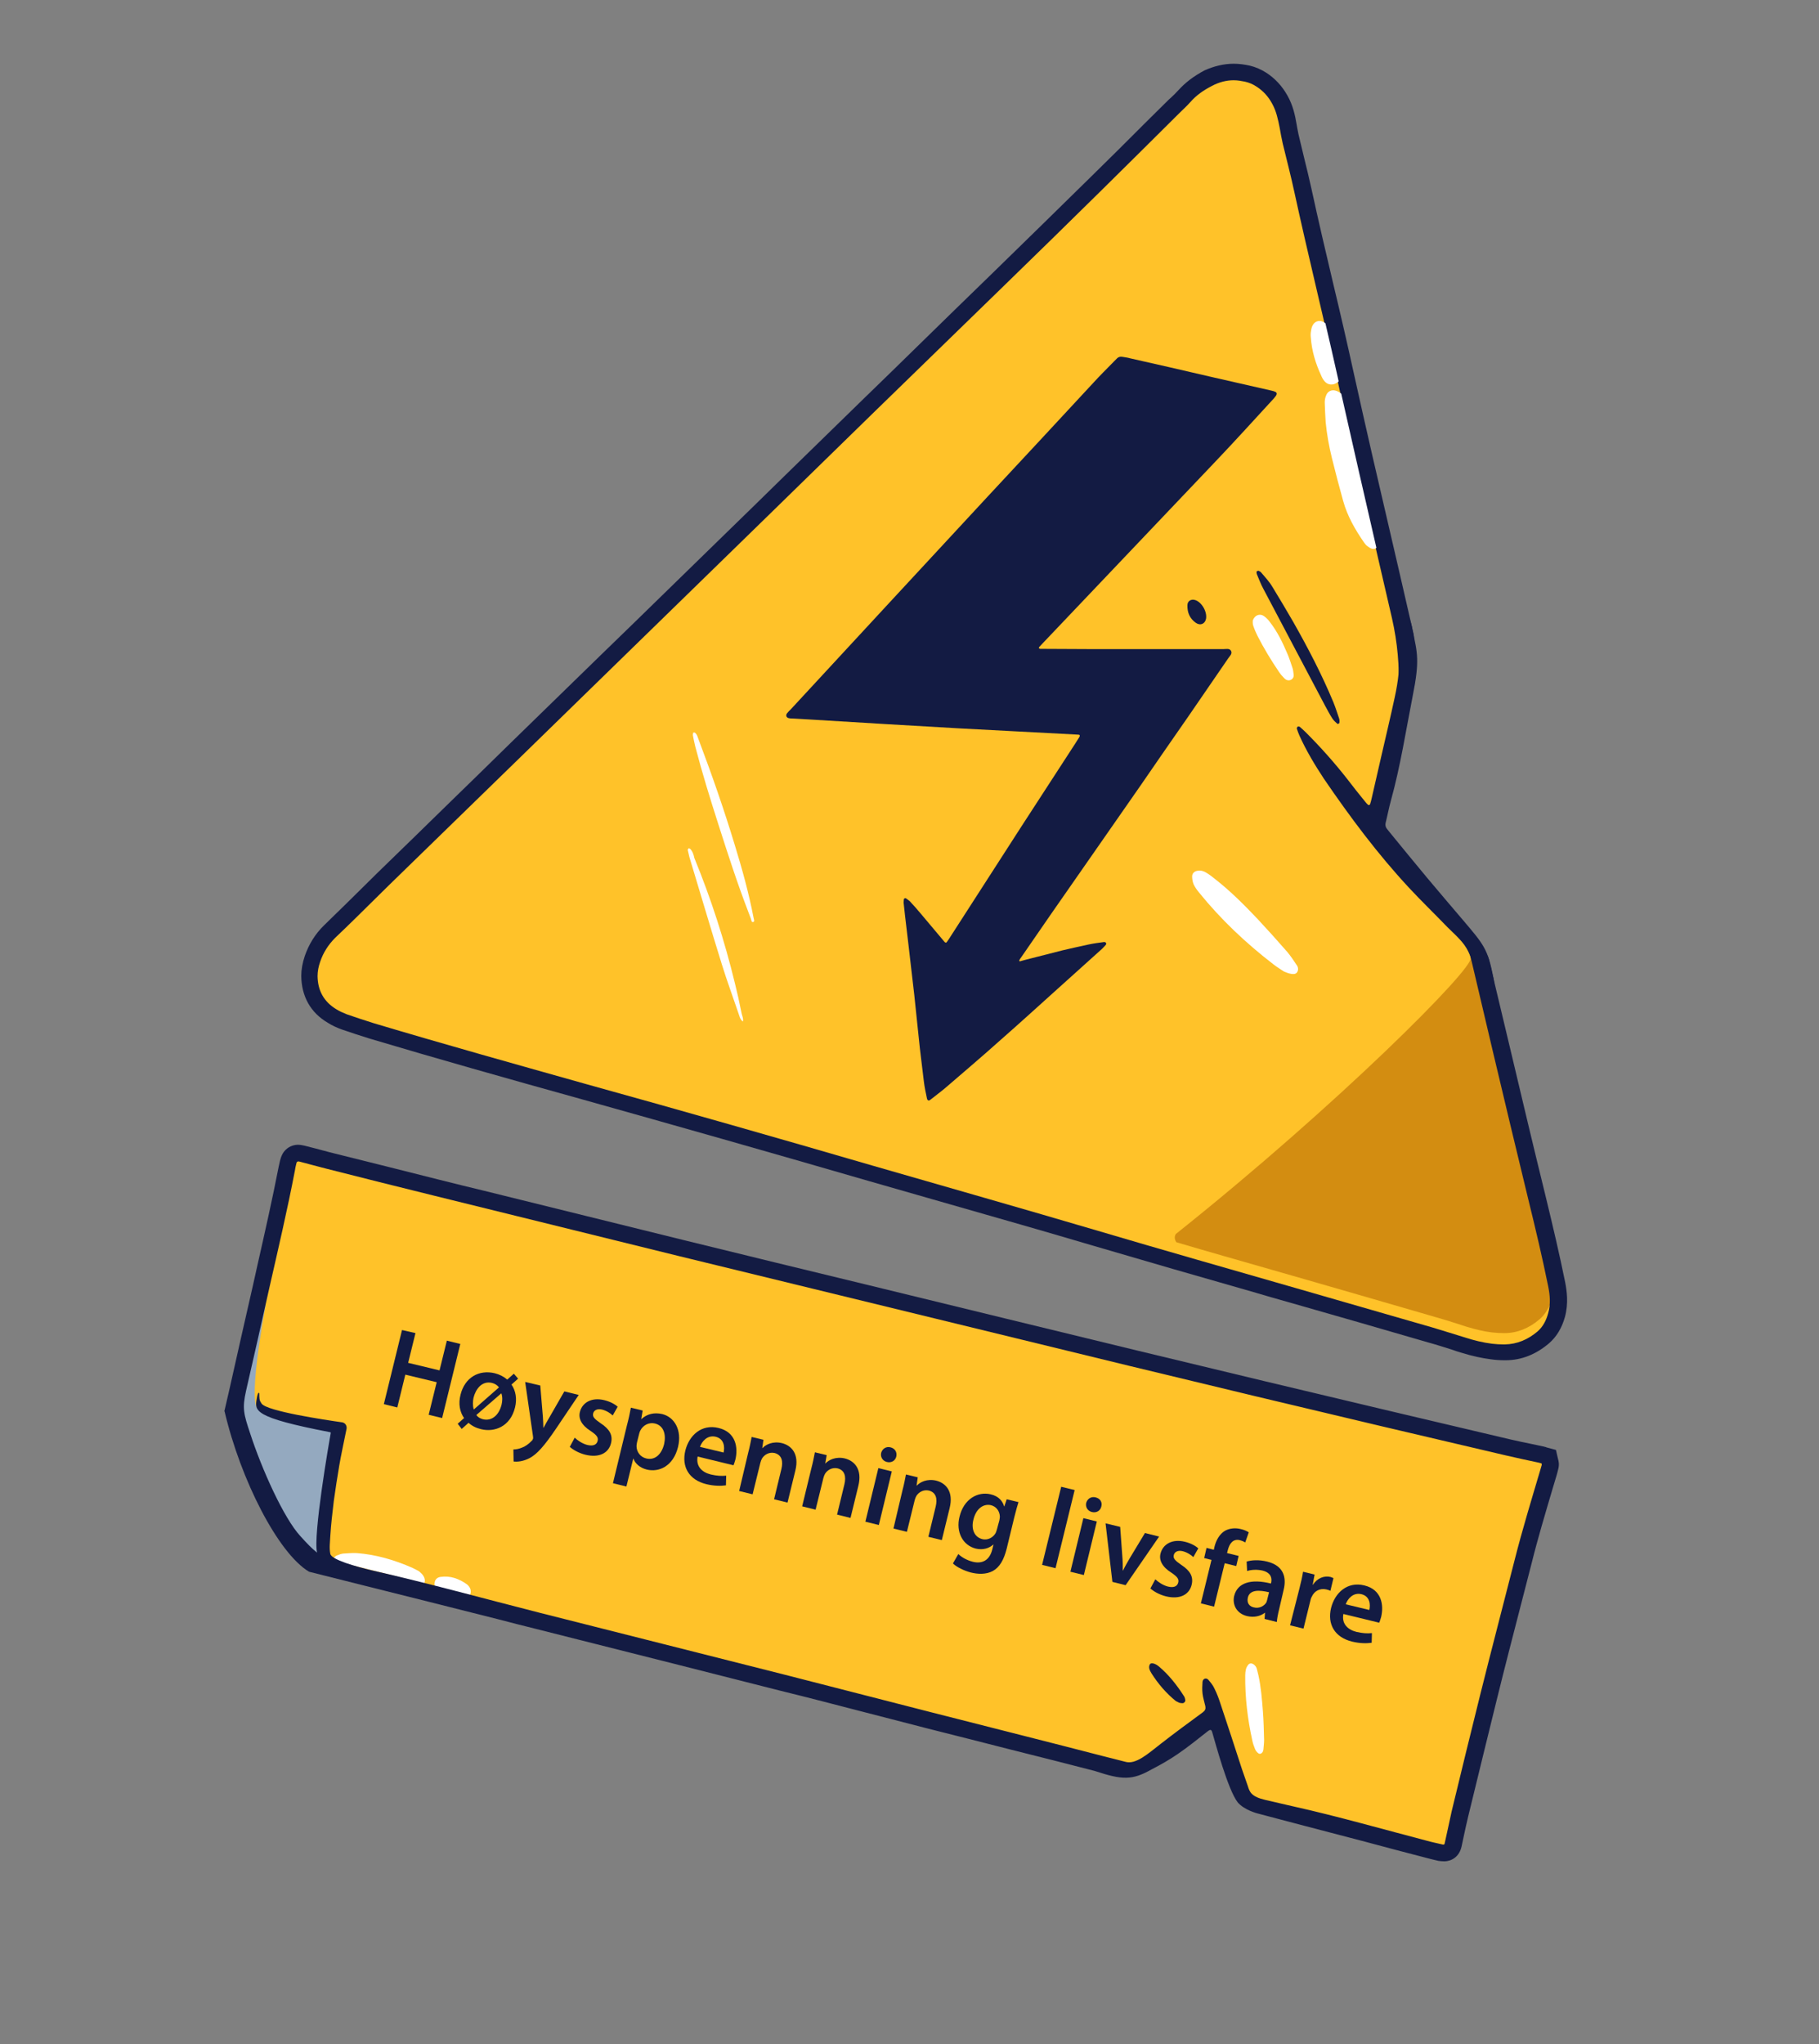 <?xml version="1.0" encoding="UTF-8"?>
<!-- Generator: Adobe Illustrator 25.2.1, SVG Export Plug-In . SVG Version: 6.00 Build 0)  -->
<svg xmlns="http://www.w3.org/2000/svg" xmlns:xlink="http://www.w3.org/1999/xlink" version="1.1" id="Layer_1" x="0px" y="0px" viewBox="0 0 771 866" style="enable-background:new 0 0 771 866;" xml:space="preserve">
<rect x="0" y="0" width="771" height="866" fill="#808080" stroke="none"/>
<style type="text/css">
	.st0{fill:#FFC229;}
	.st1{fill:#D38D11;}
	.st2{fill:#131B43;}
	.st3{fill:#FFFFFF;}
	.st4{fill:#94A9BF;}
</style>
<path class="st0" d="M638,573c5.9-0.1,11.3-2.2,16.1-6.4c2.6-2.3,4.5-5.4,5.6-9.4c1.4-5.1,0.7-9.9,0.1-13.1  c-2.4-11.7-5.1-23.2-8.4-36.8c-5-20.6-10.1-41.8-15.1-62.9c-5.1-21.6-5.9-24.9-11.1-46.9c0,0-38.4-37.3-40.7-46.9  c-2-8.5,2.1-19.8,4.7-29.5c3.3-12.6,10-34.9,10-34.9c-1.9-8.2-3.8-16.7-5.7-25c-2.6-11.2-5.2-22.7-7.8-33.8  c-5.1-22.2-10.5-45.2-15.5-67.9c-2.8-12.8-5.8-25.8-8.8-38.3c-3.1-13.2-6.3-26.8-9.2-40.2c-1-4.4-2-8.8-3.1-13  c-0.6-2.6-1.3-5.3-1.9-7.9c-0.4-1.6-0.7-3.1-1-4.8c-0.1-0.6-0.2-1.2-0.3-1.7c-0.7-3.9-1.6-7.6-3.6-11.2c-2-3.6-4.6-6.4-7.8-8.5  c-1.9-1.2-3.8-2-6-2.6c-2-0.5-4-0.7-5.9-0.7c-3.7,0-7.4,0.9-10.8,2.8c-4.3,2.3-7.6,4.7-10.2,7.6c-1.1,1.2-2.2,2.3-3.4,3.5  c-0.4,0.4-0.8,0.8-1.2,1.2c-3.1,3.1-6.2,6.2-9.4,9.3c-7.7,7.6-15.7,15.6-23.6,23.3c-14,13.7-28.3,27.7-41.6,40.7  c-10.3,10.1-20.7,20.1-31,30.2c-7.8,7.5-15.5,15.1-23.3,22.6c-10.8,10.5-21.5,21-32.3,31.5l-14,13.7l-64.4,62.8  c-12.9,12.6-25.9,25.2-38.8,37.8c-8.5,8.3-17.1,16.6-25.6,25c-10.3,10-20.6,20-30.9,30c-2.7,2.6-5.5,5.4-8.1,8c-2,2-4.1,4.1-6.2,6.1  c-1.3,1.3-2.7,2.6-4,3.9c-1.5,1.4-3,2.9-4.5,4.4c-3.3,3.2-5.7,7.1-7.3,11.5c-0.9,2.6-1.3,5-1.3,7.3c0.1,7.3,3.4,13.1,9.5,16.8  c1.8,1.1,3.5,1.9,5.2,2.5c4.3,1.5,8.1,2.8,11.7,3.8c28.4,8.5,56.7,16.5,90.5,25.9c39,10.9,78.5,22.1,120.9,34.4  c11.6,3.4,23.5,6.8,34.9,10c20,5.7,40.6,11.7,60.9,17.6c22.1,6.5,44.6,13,66.4,19.2c5.6,1.6,11.3,3.2,16.9,4.9  c18.7,5.4,38.3,11,58.3,16.8c3.3,1,6.7,2,10,3.1c1.3,0.4,2.7,0.8,4,1.3c4.7,1.4,8.4,2.3,11.9,2.7c2,0.2,3.7,0.4,5.4,0.4  C637.7,573,637.8,573,638,573z"></path>
<path class="st1" d="M623.3,406c-0.3-0.9,0.8-2.2,2.5-3.6c0.1,0.1,0.1,0.1,0.1,0.1c4.8,20.3,5.5,23.4,10.3,43.4  c4.6,19.5,9.3,39.1,13.9,58.2c3.1,12.6,5.5,23.2,7.8,34c0.6,3,1.2,7.4-0.1,12.1c-1,3.7-2.8,6.6-5.2,8.7c-4.4,3.8-9.5,5.9-14.9,5.9  c-0.1,0-0.2,0-0.4,0c-1.5,0-3.1-0.1-5-0.3c-3.3-0.4-6.7-1.2-11-2.5c-1.2-0.4-2.5-0.8-3.7-1.2c-3-1-6.1-1.9-9.2-2.8  c-18.5-5.4-36.6-10.6-53.9-15.6c-5.2-1.5-10.5-3-15.7-4.5c-13.2-3.8-26.7-7.6-40.2-11.6c-0.8-1.3-0.9-2.4-0.2-3.5  C567.3,467.9,624.6,410.3,623.3,406z"></path>
<path class="st2" d="M522.9,34c-3.1,0-6.2,0.8-9.2,2.4c-3.5,1.8-6.6,3.9-9.2,6.9c-1.5,1.7-3.2,3.2-4.8,4.8  c-11,10.9-21.9,21.8-32.9,32.6c-13.8,13.6-27.7,27.2-41.6,40.7c-18.1,17.6-36.2,35.2-54.3,52.8c-15.4,15.1-30.9,30.1-46.3,45.2  c-17.1,16.7-34.3,33.4-51.4,50.1c-17.3,16.8-34.5,33.7-51.8,50.5c-18.8,18.3-37.7,36.7-56.5,55c-4.8,4.7-9.5,9.4-14.3,14.1  c-2.8,2.8-5.7,5.5-8.5,8.2c-2.9,2.9-5.1,6.3-6.4,10.2c-0.7,2-1.1,4-1.1,6.1c0.1,6,2.6,10.7,7.8,13.9c1.4,0.9,3,1.6,4.5,2.2  c3.8,1.3,7.6,2.6,11.5,3.8c30.1,9,60.2,17.4,90.4,25.9c40.4,11.2,80.7,22.7,120.9,34.4c31.9,9.2,63.9,18.3,95.8,27.7  c27.7,8.2,55.5,16.1,83.3,24.1c19.4,5.6,38.9,11.2,58.3,16.8c4.7,1.4,9.4,2.9,14,4.3c3.7,1.2,7.4,2.1,11.3,2.6  c1.7,0.2,3.3,0.3,5,0.3c0.1,0,0.2,0,0.4,0c5.3-0.1,9.9-2.1,13.9-5.5c2.3-2,3.7-4.7,4.5-7.7c1.1-3.8,0.8-7.6,0-11.5  c-2.5-12.3-5.4-24.5-8.4-36.7c-5.1-21-10.1-41.9-15.1-63c-3.9-16.7-7.9-33.4-11.8-50.1c-1.2-5.3-9.1-5.4-10.4-10.6  c-6-8.9-26.2-24.4-28.5-33.9c-2-8.5,9-21,7-29.5c4.1-19.7,5.8-38.1,1-59.2c-7.8-33.9-15.8-67.7-23.3-101.7  c-5.8-26.2-12.3-52.3-18-78.5c-1.5-7-3.3-13.9-5-20.9c-0.5-2.2-0.9-4.4-1.3-6.7c-0.7-3.5-1.4-7-3.2-10.2c-1.6-3-3.8-5.4-6.6-7.2  c-1.5-1-3.1-1.7-4.9-2.1C526.2,34.3,524.6,34,522.9,34z M522.9,27c2.2,0,4.5,0.3,6.8,0.8c2.5,0.6,4.8,1.6,7,3c3.7,2.4,6.7,5.6,9,9.7  c2.3,4.1,3.2,8.1,3.9,12.3c0.1,0.6,0.2,1.2,0.3,1.7c0.3,1.6,0.6,3.1,1,4.6c0.6,2.6,1.3,5.3,1.9,7.9c1.1,4.3,2.1,8.7,3.1,13.1  c2.9,13.4,6.1,27,9.2,40.1c3,12.5,6,25.5,8.8,38.3c5,22.6,10.3,45.6,15.5,67.8c2.6,11.1,5.2,22.5,7.8,33.8c0.6,2.7,1.3,5.5,1.9,8.3  c1.3,5.6-3.1,15.3-1.9,20.8c2.8,12.5-14.8,18.2-6.8,31.2c1.9,8.2-10.1,21.2-8.1,30c2.1,9.2,46.4,45.9,48.8,56.1  c5.4,22.7,8.8,36.9,8.8,36.9c5,21.1,10,42.2,15.1,62.9c3.3,13.6,6,25.1,8.4,36.9c0.7,3.6,1.5,9-0.1,14.8c-1.3,4.7-3.6,8.4-6.7,11.1  c-5.5,4.7-11.7,7.2-18.4,7.2c-0.1,0-0.3,0-0.5,0c-1.8,0-3.7-0.1-5.8-0.4c-3.8-0.5-7.7-1.3-12.5-2.8c-1.3-0.4-2.7-0.8-4-1.3  c-3.2-1-6.6-2.1-9.9-3c-20-5.8-39.6-11.5-58.3-16.8c-5.7-1.6-11.3-3.2-17-4.9c-21.8-6.2-44.3-12.7-66.4-19.2  c-20.3-6-40.9-11.9-60.9-17.6c-11.5-3.3-23.3-6.7-34.9-10c-42.4-12.3-81.9-23.5-120.8-34.4c-33.8-9.4-62.1-17.4-90.6-25.9  c-3.6-1.1-7.5-2.4-11.9-3.9c-1.9-0.7-3.9-1.6-5.8-2.8c-7.3-4.3-11.1-11.2-11.2-19.8c0-2.7,0.5-5.5,1.5-8.5c1.7-4.9,4.4-9.3,8.1-12.9  c1.5-1.5,3.1-3,4.5-4.4c1.3-1.3,2.7-2.6,4-3.9c2-2,4.2-4.1,6.2-6.1c2.7-2.6,5.4-5.4,8.1-8c10.3-10,20.8-20.2,30.9-30.1  c8.5-8.3,17.1-16.6,25.5-24.9c12.8-12.5,25.9-25.2,38.5-37.5l13.4-13c13.3-12.9,26.5-25.9,39.8-38.8l11.6-11.3  c4.7-4.6,9.4-9.2,14.1-13.8c10.5-10.3,21.5-20.9,32.2-31.4c7.8-7.5,15.5-15.1,23.3-22.7c10.1-9.9,20.6-20.1,31-30.2  c13.3-13,27.6-26.9,41.6-40.7c7.9-7.7,15.8-15.6,23.5-23.3c3.1-3.1,6.3-6.2,9.4-9.3c0.4-0.4,0.8-0.8,1.3-1.2  c1.2-1.1,2.3-2.2,3.3-3.3c2.9-3.2,6.4-5.9,11.1-8.4C514.4,28.1,518.6,27,522.9,27z"></path>
<path class="st3" d="M293.8,310.4c0,0.5-0.2,0.8-0.1,1.2c0.3,1.6,0.6,3.1,1,4.7c2.9,11.1,6.3,22.1,9.8,33c4,12.5,8,24.9,12.7,37.1  c0.4,1,0.7,1.9,1.1,2.9c0.2,0.6,0.2,1.6,1,1.3c0.7-0.2,0.2-1.2,0.1-1.8c-2-10.4-4.8-20.5-7.9-30.6c-4.6-15.2-9.8-30.1-15.4-44.9  c-0.4-1-0.6-2.2-1.6-2.9C294.4,310.3,294.1,310.4,293.8,310.4z"></path>
<path class="st3" d="M292.5,359.6c-0.2-0.1-0.5-0.2-0.6-0.2c-0.2,0.2-0.4,0.5-0.4,0.7c0.2,1,0.5,2,0.7,3  c4.6,15.2,9.1,30.5,13.8,45.6c2.1,6.8,4.6,13.5,6.9,20.3c0.5,1.3,0.7,2.9,2,3.8c0.3-1.4-0.5-2.7-0.7-4.1c-0.8-4.1-1.7-8.1-2.7-12.1  c-4.4-18.1-10.1-35.8-17.2-53.1C294,362.1,293.6,360.7,292.5,359.6z"></path>
<path class="st3" d="M581,232.3c-0.8-0.4-1.5-1-1.9-1.3c-0.5-0.6-0.7-0.8-0.9-1.1c-3.8-5.5-7.1-11.2-8.9-17.7  c-1.7-6.1-3.3-12.2-4.8-18.3c-1.2-4.9-2.1-9.9-2.6-15c-0.2-2.8-0.3-5.6-0.4-8.4c0-1,0.2-2.1,0.6-3c0.6-1.7,2.3-2.5,4-2  c0.8,0.2,1.7,0.7,2.4,1.3c4.9,21.8,9.9,43.6,14.9,65.3C582.7,232.7,581.8,232.7,581,232.3z"></path>
<path class="st3" d="M555.6,143c-0.1-0.9-0.1-1.9,0.1-2.8c0.1-0.8,0.3-1.7,0.7-2.4c1-1.9,3.2-2.4,5-1.1c0.1,0.1,0.3,0.2,0.4,0.3  c1.8,7.8,3.6,15.5,5.3,23.2c0.1,0.5,0.2,0.9,0.3,1.4c-0.5,0.5-1.1,0.8-1.8,1.1c-1.6,0.5-3.1,0.1-4.2-1.2c-0.6-0.7-1.1-1.6-1.4-2.4  C557.6,154,556,148.6,555.6,143z"></path>
<path class="st2" d="M589.1,236.7c0,1.5-0.1,3.1,0.1,4.6c0.6,5.6,1.2,11.1,1.8,16.7c0.6,5.8,1.4,11.6,1.9,17.5  c0.6,6.7-0.3,13.3-1.7,19.8c-1.8,8.4-3.8,16.7-5.7,25c-1.4,6-2.7,11.9-4.1,17.9c-0.2,0.9-0.4,1.7-0.7,2.6c-0.1,0.2-0.7,0.4-0.8,0.2  c-0.5-0.4-0.9-0.9-1.3-1.4c-2.6-3.2-5.1-6.3-7.6-9.6c-5.4-6.9-11.3-13.5-17.5-19.7c-0.8-0.8-1.7-1.6-2.5-2.3c-0.2-0.2-0.7-0.3-1-0.1  c-0.2,0.1-0.4,0.6-0.3,0.9c0.3,1,0.7,1.9,1.1,2.9c2.9,6.4,6.5,12.4,10.4,18.3c11,16.1,22.7,31.8,36,46.1  c5.3,5.7,10.9,11.1,16.3,16.7c1.3,1.3,2.6,2.5,3.8,3.7c3.3,3.4,5.7,5.9,7.6,14.5c0.8,3.7,3.2,4.2,4.6,7.8c0.8,2,1.7,4,2.7,5.9  c0.2,0.4,0.6,0.8,1,1.1c0.2,0.1,0.7-0.1,0.9-0.4c0.2-0.3,0.1-0.7,0.1-1.1c-0.3-2.1-0.7-7.9-1.2-10c-2.4-12.4-4.1-14.1-13-24.6  c-5-5.9-10.1-11.8-15.1-17.8c-5.3-6.4-10.6-12.8-15.8-19.2c-0.4-0.5-0.8-1-1.2-1.5c-0.6-0.7-0.8-1.6-0.6-2.5  c0.8-3.2,1.4-6.5,2.3-9.7c4-14.5,6.3-29.4,9.2-44.2c3-14.9,2-18.2-0.1-27.9c-0.8-4.9-1.6-4.1-2.6-9c-1.1-5.5-2.3-11-3.5-16.5  c-0.4-1.7-1-3.4-1.7-5.1c-0.1-0.3-0.8-0.5-1.2-0.6C589.5,235.8,589.3,236.4,589.1,236.7z"></path>
<path class="st3" d="M546,412.3c2.1,0.6,3.2,0.5,3.8-0.4c0.7-1.1,0.4-2.3-0.3-3.2c-1.2-1.8-2.4-3.6-3.8-5.3  c-4.2-4.8-8.5-9.6-12.8-14.2c-5.6-5.9-11.4-11.7-17.8-16.7c-1.2-1-2.4-1.9-3.7-2.7c-1.1-0.7-2.3-1.1-3.6-0.9c-1.4,0.1-2.5,1-2.5,2.4  c0,1.1,0.2,2.3,0.6,3.3c0.6,1.3,1.4,2.4,2.3,3.5c9.3,11.5,19.9,21.5,31.6,30.5c1.4,1.1,2.9,2,4.4,3  C544.8,411.9,545.6,412.1,546,412.3z"></path>
<path class="st3" d="M531,262.9c0,0.4-0.1,1.4,0.2,2.2c0.5,1.5,1.1,2.9,1.8,4.3c2.7,5.3,5.8,10.4,9.2,15.4c0.6,0.9,1.4,1.8,2.2,2.6  c0.8,0.8,1.8,1.1,2.8,0.6c0.9-0.5,1.3-1.3,1.1-2.4c-0.1-0.9-0.2-1.9-0.5-2.7c-0.7-2-1.3-4.1-2.2-6.1c-2-4.7-4.2-9.2-7.3-13.2  c-0.7-1-1.6-1.9-2.6-2.6C534,259.8,531.8,260.6,531,262.9z"></path>
<path class="st2" d="M532.6,242.1c0,0.4,0,0.7,0.1,1.1c0.9,2.1,1.7,4.3,2.8,6.3c8.7,16.5,17.4,33,26.1,49.4c1,1.8,1.9,3.6,3,5.3  c0.6,1,1.4,1.7,2.3,2.5c0.1,0.1,0.8-0.2,0.8-0.4c0.1-0.6,0.1-1.3-0.1-1.9c-0.8-2.3-1.5-4.6-2.4-6.8c-4.9-11.8-10.8-23.1-17.1-34.2  c-2.9-5-5.8-9.9-8.8-14.8c-1.3-2.2-3.1-4.1-4.7-6c-0.3-0.4-0.8-0.6-1.2-0.8C533.2,241.8,532.9,242,532.6,242.1z"></path>
<path class="st2" d="M506.5,254.2c-1.7-0.5-3.2,0.5-3.2,2.2c-0.1,3.1,1,5.7,3.6,7.5c1.9,1.3,3.9,0.4,4.3-1.8  C511.7,259.1,509.3,255,506.5,254.2z"></path>
<path class="st0" d="M612,785c1,0,3.2-0.5,3.9-3.6c0.3-1.4,0.6-2.8,0.9-4.2c0.6-3,1.3-6,2-9l1.1-4.5c3.6-14.7,7.3-30,11-44.9  c3.3-13,6.7-26.2,9.9-39c1.6-6.2,3.2-12.3,4.7-18.5c2.7-10.5,5.8-21.1,8.9-31.4c0.6-2,1.2-4,1.8-6c0.2-0.8,0.5-1.7,0.7-2.6  c0.3-1.1,0-1.9-0.1-2.3l-0.5-2l-2-0.6c-0.1,0-0.2,0-0.3-0.1c-0.3-0.1-0.6-0.2-1-0.2c-1.5-0.4-3.1-0.7-4.7-1c-3.1-0.7-6.2-1.3-9.3-2  c-67.8-15.8-137.5-32.5-213.2-51c-19.7-4.8-39.7-9.7-59-14.4c-25.7-6.3-52.4-12.7-78.5-19.1c-28.1-6.9-56.6-14-84.3-20.8l-19.1-4.7  c-15.1-3.7-29.9-7.4-46.3-11.6c-2-0.5-4.1-1.1-6-1.6c-1.5-0.4-3.1-0.8-4.6-1.2c-0.6-0.1-1.2-0.3-1.9-0.2c-2.1,0.1-3.5,1.4-4.1,4  c-0.2,0.8-0.4,1.7-0.6,2.6c-2.7,14-5.9,28.1-9,41.8c-0.6,2.7-1.2,5.4-1.8,8.1c-3.6,16.1-6.8,30.2-9.8,43.3c-2.3,10,0.2,0.4-2.4,10.6  c-1.2,4.8,8.7,17.9,7.4,22.7c-0.9,3.5,6.2,7.8,5.3,11.2c-0.2,1.1,1.2,3.6,1,4.7c-0.1,0.6-0.7,0.5,0.2,2c0.9,1.5,0.9,1.9,1.4,2.1  c6.6,1.6-0.1,7.4,6.5,9c2.4,0.6,6.2,10.7,8.6,11.3c12.1,3,12.4,3,24.6,6.1c19.4,4.8,39,9.8,58.1,14.6c5.4,1.4,10.8,2.7,16.2,4.1  l18.2,4.6c28.1,7.1,57.2,14.5,85.9,21.7c11.5,2.9,23.2,6,34.5,8.9c9.1,2.4,18.6,4.8,27.9,7.2c11.5,2.9,23.1,5.9,34.3,8.7  c16.5,4.2,30.5,7.7,47.2,12.1c8.2,2.1,34.9-20.9,37.8-19.6c3.1,1.4,10.2,32.1,20.2,34.7c6.6,1.7,13.1,3.5,19.7,5.2  c8.6,2.3,17.2,4.5,25.9,6.8c8.2,2.2,16.5,4.3,24.7,6.5c2.1,0.6,4.3,1.1,6.3,1.5h0.1C610.9,784.9,611.4,785,612,785z"></path>
<path class="st3" d="M184.3,672c-0.1-0.4-0.1-0.7-0.1-1.2c0.1-1.6,1.1-2.5,2.5-2.7c4.1-0.6,7.8,0.7,11.3,3.2c1.1,1,1.7,2.1,1.5,3.5  c-0.1,0.4-0.1,0.6-0.3,0.9C194.2,674.5,189.2,673.3,184.3,672z"></path>
<path class="st3" d="M145.5,658.2c1.9-0.1,3.8-0.3,5.7-0.2c8.1,0.6,16,2.9,23.7,6.3c1.1,0.5,2.1,1.1,2.7,1.4c0.6,0.5,0.8,0.7,1,0.9  c1.4,1.4,1.8,3,1.2,4.2c-8.4-2.1-16.8-4.2-25.2-6.3c-4.5-1.1-8.9-2.2-13.4-3.3c0.1-1.1,0.7-1.9,1.9-2.3  C143.8,658.6,144.6,658.3,145.5,658.2z"></path>
<path class="st4" d="M140.2,663.9l-3.8-5.8c0,0,6.8-52.4,6.1-52.4c-0.7,0-15-3.7-15-3.7l-17.3-5.3c0,0-6.4,5.6,2.4-44  c-4.5,3-14.1,46.3-14.1,46.3s17,41.6,17.1,42.2C115.8,641.7,121.4,661.4,140.2,663.9z"></path>
<path class="st2" d="M499.8,721.4c0.4,0.1,0.8,0.2,1.3,0.2c0.7,0.1,1.4-0.7,1.3-1.3c-0.1-0.7-0.3-1.4-0.7-1.9  c-2.9-4.5-6.2-8.7-10.3-12.2c-1.7-1.5-3.5-1.9-4-1.1c-0.8,1.4,0,2.7,0.7,3.9c2.8,4.4,6.2,8.4,10.3,11.7  C498.9,720.9,499.3,721.2,499.8,721.4z"></path>
<path class="st2" d="M95.1,597.9c0.8-3.5,1.6-6.9,2.4-10.4c2.9-13,6.1-27.1,9.8-43.3c0.6-2.7,1.2-5.4,1.8-8.1  c3.1-13.7,6.3-27.8,9-41.7c0.2-1,0.4-1.9,0.6-2.7c0.2-0.8,0.5-1.8,1.1-2.9c1.3-2.3,3.7-3.7,6.3-3.8c1.2,0,2.1,0.2,3,0.4  c1.5,0.4,3.1,0.8,4.7,1.2c2,0.5,4,1.1,6,1.6c16.5,4.1,31.3,7.8,46.3,11.6c6.4,1.6,12.8,3.2,19.1,4.7c27.6,6.8,56.2,13.9,84.2,20.8  c26.1,6.4,52.7,12.9,78.4,19.1c19.4,4.7,39.4,9.6,59.1,14.4c75.7,18.5,145.4,35.1,213.1,51c3.1,0.7,6.2,1.4,9.3,2  c1.6,0.3,3.1,0.7,4.7,1c0.5,0.1,0.9,0.2,1.2,0.3c0.1,0,0.1,0,0.2,0.1l4.1,1.1l0.9,3.9c0.2,0.7,0.6,2.2,0.1,4.1  c-0.2,1-0.5,1.9-0.7,2.7c-0.6,2-1.2,4-1.8,6c-3,10.2-6.2,20.8-8.8,31.3c-1.6,6.2-3.2,12.4-4.8,18.6c-3.3,12.8-6.7,25.9-9.9,38.9  c-3.7,14.9-7.4,30.2-11,44.9l-1.1,4.5c-0.7,2.9-1.4,6-2,8.9c-0.3,1.4-0.6,2.8-0.9,4.2c-1,4.5-4.3,6.2-7.2,6.3c-1,0-1.9-0.1-2.5-0.2  l-0.1,0c-2.1-0.5-4.3-1-6.4-1.6c-8.2-2.1-16.4-4.3-24.6-6.5c-8.7-2.3-17.3-4.5-26-6.8c-6.6-1.7-13.2-3.5-19.7-5.2  c0,0-5.6-1.4-8.4-4.7c-4.2-5.5-9.4-25-10.7-29.4c-0.4-1.5-0.8-1.6-2-0.7c-4.2,3.3-8.4,6.7-12.8,9.7c-3.5,2.4-7.2,4.5-10.9,6.4  c-8.3,4.7-12.4,4.6-24.2,0.7c-13.9-3.6-21.1-5.4-36.2-9.2c-11.2-2.9-22.9-5.8-34.3-8.7c-9.3-2.4-18.7-4.8-27.9-7.2  c-11.3-2.9-23-6-34.5-8.8c-28.6-7.3-57.7-14.6-85.8-21.7l-18.2-4.6c-5.4-1.3-10.7-2.7-16.1-4.1c-19.1-4.8-38.8-9.8-58.1-14.6  c-5.3-1.3-16.6-4.2-21.9-5.5c-13.1-7.8-29-38.9-35.8-67.9C95.1,598,95.1,598,95.1,597.9z M106,607.2c5,15.4,14.3,36,21.3,43.6  c2.9,3.2,5,5.4,7.1,7c-1.8-7.1,5.1-47,5.8-50.7c0-0.1-0.1-0.3-0.2-0.3c-32.8-6.3-32-9.1-31.2-14.1c0.1-0.8,0.3-1.7,0.6-2.4  c0-0.1,0.2-0.2,0.3-0.2c0.1,0,0.2,0.1,0.2,0.3c0,0.8,0,1.6,0.1,2.3c0.1,0.8,0.5,1.4,0.9,2c2.4,3.2,26.4,6.8,34.1,7.9  c1.3,0.2,2.1,1.4,1.9,2.7c-0.8,4-2.5,11.9-3.1,15.6c-0.4,2.5-0.8,5-1.2,7.4c-0.4,2.5-0.7,5-1.1,7.5c-0.6,5-1.2,10-1.5,15  c-0.1,2.5-0.5,5,0,7.5c0.4,2.5,10.8,5.4,18,7.1c23.7,5.4,47.2,11.9,70.8,17.9c34.7,8.8,69.4,17.5,104.1,26.3  c20.8,5.3,41.6,10.7,62.4,16c24.7,6.3,49.4,12.5,74.1,18.9c0,0,3.7,0.9,7.5,1.9c4.5,1.4,9.8-3.5,15.1-7.6c5.9-4.6,11.9-9,17.9-13.4  c0.9-0.7,1.2-1.4,1-2.5c-0.4-1.8-1-3.6-1.2-5.4c-0.2-1.7-0.1-3.3,0-5c0.2-1.4,1.6-1.8,2.5-0.8c1,1.2,2,2.4,2.6,3.8  c1,2,1.8,4.1,2.5,6.3c3.1,9.2,6.1,18.5,9.1,27.7c0.8,2.4,1.7,4.8,2.5,7.2c0.8,2.6,1.5,4.5,7.5,5.9l11.7,2.7  c18.5,4.1,39.9,10.2,56.8,14.6c2.1,0.6,4.2,1,6.3,1.5c0.2,0.1,0.5,0.1,0.6,0.1c0.4,0,0.5-0.2,0.6-0.8c1-4.4,1.9-8.8,2.9-13.3  c4-16.5,8-33,12.1-49.4c4.8-19.2,9.8-38.3,14.7-57.5c3.2-12.6,7-25,10.7-37.5c0.2-0.8,0.5-1.6,0.7-2.4c0-0.1-0.1-0.4-0.1-0.6  c-0.4-0.1-0.7-0.2-1.1-0.3c-4.7-1-9.4-2-14.1-3.1c-71.2-16.6-142.2-33.6-213.2-51c-45.8-11.2-91.7-22.3-137.5-33.5  c-34.5-8.5-68.9-17-103.4-25.5c-15.5-3.8-30.9-7.7-46.3-11.6c-3.6-0.9-7.1-1.9-10.6-2.8c-0.4-0.1-0.7-0.2-0.9-0.1  c-0.5,0-0.6,0.4-0.8,1.3c-0.2,0.8-0.4,1.7-0.5,2.5c-3.2,16.7-7.1,33.3-10.9,50c-3.2,14.4-6.5,28.9-9.8,43.3  C102.6,596.7,103.3,599.1,106,607.2z"></path>
<path class="st3" d="M532.3,741.7c0.8,1.1,1.4,1.5,2,1.3c0.8-0.3,1.1-1,1.2-1.7c0.1-1.4,0.3-2.7,0.3-4.1c-0.1-4-0.2-8.1-0.5-12.1  c-0.4-5.1-0.8-10.3-1.9-15.3c-0.2-1-0.5-1.9-0.7-2.8c-0.2-0.8-0.7-1.4-1.4-1.9c-0.8-0.5-1.6-0.5-2.2,0.2c-0.5,0.6-0.8,1.2-1,1.9  c-0.2,0.8-0.3,1.8-0.3,2.6c-0.1,9.3,1,18.5,3,27.6c0.2,1.1,0.6,2.2,1,3.2C531.9,741,532.2,741.4,532.3,741.7z"></path>
<path class="st2" d="M450.5,402.6c3.1-0.7,6.9-1.6,10.7-2.4c2.3-0.5,4.6-0.8,6.9-1.1c0.2,0,0.6,0.2,0.7,0.4c0.1,0.2,0.1,0.6-0.1,0.8  c-0.5,0.6-1,1.1-1.6,1.7c-6.3,5.7-12.7,11.4-19,17.1c-8,7.2-15.9,14.4-24,21.5c-7.7,6.9-15.6,13.6-23.5,20.4c-2,1.7-4.1,3.2-6.2,4.9  c-0.7,0.6-1.3,0.4-1.5-0.5c-0.5-2.4-1-4.7-1.3-7.1c-0.6-4.7-1.1-9.4-1.7-14.1c-0.6-5.4-1.1-10.8-1.7-16.2c-0.4-4.2-0.9-8.5-1.4-12.7  c-0.6-4.9-1.1-9.8-1.7-14.7c-0.5-4.2-1-8.4-1.5-12.7c-0.2-1.8-0.4-3.7-0.6-5.5c0-0.5,0.1-1,0.1-1.4c0.1-0.4,0.6-0.6,0.9-0.4  c0.6,0.4,1.1,0.8,1.6,1.2c1.6,1.7,3.1,3.4,4.6,5.2c3.4,4,6.7,8,10.1,12c0.4,0.5,0.8,0.5,1.1,0c0.6-0.8,1.1-1.6,1.6-2.4  c10-15.5,19.9-30.9,29.9-46.4c7.6-11.7,15.2-23.4,22.8-35.1c0.5-0.7,0.9-1.5,1.4-2.2c1.2-1.8,0.4-1.6-1-1.7  c-16.4-0.9-32.8-1.7-49.3-2.6c-21.4-1.2-42.7-2.5-64-3.8c-2.3-0.1-4.6-0.3-6.9-0.4c-0.5,0-1,0-1.4-0.1c-1.2-0.2-1.6-1.2-0.9-2.1  c0.5-0.6,1-1.2,1.6-1.7c27.8-30.1,55.6-60.1,83.5-90.2c14.9-16,29.8-32,44.7-48.1c2.8-3.1,5.8-6,8.7-9c0.4-0.4,0.8-0.8,1.2-1.2  c0.7-0.8,1.6-1,2.6-0.8c1.1,0.2,2.1,0.3,3.1,0.6c11.5,2.6,23,5.2,34.5,7.9c8.2,1.9,16.4,3.7,24.6,5.6c0.8,0.2,1.5,0.3,2.2,0.6  c0.9,0.3,1.1,0.9,0.5,1.8c-0.5,0.7-1.1,1.4-1.7,2c-7.9,8.6-15.7,17.2-23.7,25.6c-24.5,25.8-49,51.5-73.5,77.3  c-0.5,0.5-0.9,1-1.4,1.5c-0.1,0.1-0.2,0.5-0.2,0.5c0.2,0.1,0.4,0.3,0.6,0.3c6.9,0,13.7,0.1,20.6,0.1c19,0,38.1,0,57.2,0  c1.1,0,2.5-0.4,3.1,0.8c0.6,1.2-0.6,2.2-1.2,3.1c-5.7,8.3-11.4,16.6-17.1,24.9c-6.7,9.6-13.4,19.3-20,28.9  c-12.6,18.1-25.2,36.2-37.9,54.4c-4.2,6.1-8.5,12.3-12.7,18.4c-0.3,0.4-0.6,0.8-0.8,1.2c-0.1,0.1-0.1,0.4,0,0.5  c0.1,0.1,0.4,0.1,0.5,0c0.8-0.2,1.5-0.4,2.2-0.6C440.3,405.2,445.1,404,450.5,402.6z"></path>
<path class="st2" d="M170.4,563.5l-7.7,31.4l5.7,1.4l3.4-13.9l13.3,3.2l-3.4,13.8l5.7,1.4l7.7-31.4l-5.7-1.4l-3.1,12.6l-13.3-3.2  l3.1-12.6L170.4,563.5z"></path>
<path class="st2" d="M209.7,581.8c-6.7-1.6-12.7,1.8-14.5,9.1c-1,3.9-0.3,7.3,1.5,9.9l-2.7,2.4l1.7,2.2l2.9-2.6  c1.4,1.3,3.2,2.2,5.3,2.7c5.6,1.4,12.4-1,14.4-9.2c0.9-3.7,0.3-7.1-1.5-9.7l2.8-2.5l-1.8-2.1l-2.8,2.5  C213.5,583.2,211.7,582.3,209.7,581.8z M200.9,597.1l-0.1,0c-0.5-1.6-0.4-3.3-0.1-4.9c0.9-3.6,3.5-7.3,7.8-6.3c1.3,0.3,2.3,1,3,1.9  L200.9,597.1z M212.5,590.3L212.5,590.3c0.6,1.7,0.4,3.5,0.1,4.8c-1.1,4.5-4.2,7.1-7.9,6.2c-1.1-0.3-2.1-0.8-2.8-1.8L212.5,590.3z"></path>
<path class="st2" d="M222.6,585.5l3.3,22.9c0.1,0.6,0.1,1,0,1.2c-0.1,0.3-0.2,0.6-0.6,0.9c-1.2,1.3-2.8,2.4-4,2.8  c-1.4,0.6-2.7,0.8-3.7,0.8l0.1,5.1c1.4,0.2,4,0,6.7-1.4c3.2-1.7,6.2-5,11.4-12.7l9.5-14.1l-6.1-1.5l-6.5,11.3  c-0.8,1.3-1.7,3-2.3,4.1l-0.1,0c0-1.3-0.1-3.2-0.2-4.7L229,587L222.6,585.5z"></path>
<path class="st2" d="M241.5,613c1.5,1.3,3.8,2.6,6.5,3.3c6,1.5,10-0.7,11-4.9c0.8-3.4-0.6-5.9-4.4-8.4c-2.6-1.8-3.5-2.7-3.2-4.1  c0.3-1.4,1.7-2.2,3.8-1.7c2,0.5,3.7,1.7,4.5,2.5l2.1-3.7c-1.2-1.1-3.2-2.2-5.7-2.8c-5.3-1.3-9.3,1-10.3,5c-0.7,2.7,0.6,5.6,4.6,8.1  c2.5,1.7,3.3,2.7,2.9,4.2c-0.4,1.5-1.7,2.3-4.3,1.7c-2.1-0.5-4.3-2-5.4-3.1L241.5,613z"></path>
<path class="st2" d="M259.8,628.4l5.7,1.4l2.9-11.8l0.1,0c0.7,2.1,2.8,3.9,5.6,4.6c5.2,1.3,11.3-1.4,13.3-9.6  c1.7-7.1-1.5-12.6-6.7-13.9c-3.5-0.8-6.5,0-8.8,2.1l-0.1,0l0.6-3.6l-5-1.2c-0.4,2.2-0.9,4.6-1.7,7.6L259.8,628.4z M270.9,607.5  c0.1-0.5,0.3-1,0.5-1.4c1.2-2.4,3.8-3.6,6.2-3c3.7,0.9,4.8,4.6,3.9,8.7c-1.1,4.5-4,7-7.6,6.1c-2.5-0.6-4.1-2.8-4.1-5.2  c0-0.5,0.1-1.1,0.2-1.6L270.9,607.5z"></path>
<path class="st2" d="M310.9,620.8c0.2-0.5,0.5-1.3,0.8-2.4c1.2-5,0.3-11.6-7.1-13.4c-7.3-1.8-12.5,3.2-14.1,9.5  c-1.7,6.9,1.5,12.5,8.9,14.3c3.3,0.8,6.1,0.8,8.3,0.5l0.1-4.1c-1.9,0.2-3.9,0.1-6.5-0.5c-3.7-0.9-6.4-3.4-5.6-7.6L310.9,620.8z   M296.7,613c0.8-2.3,3.1-5.1,6.6-4.3c3.8,0.9,3.9,4.6,3.4,6.7L296.7,613z"></path>
<path class="st2" d="M313.3,631.7l5.7,1.4l3.3-13.4c0.2-0.7,0.4-1.3,0.7-1.8c1-1.6,3-2.8,5.3-2.3c3.1,0.8,3.7,3.5,2.9,6.8l-3.1,12.8  l5.7,1.4l3.3-13.5c1.8-7.2-1.7-10.7-5.7-11.7c-3.8-0.9-6.8,0.6-8.2,2.1l-0.1,0l0.5-3.5l-5-1.2c-0.4,2-0.8,4.2-1.5,6.8L313.3,631.7z"></path>
<path class="st2" d="M340,638.2l5.7,1.4l3.3-13.4c0.2-0.7,0.4-1.3,0.7-1.8c1-1.6,3-2.8,5.3-2.3c3.1,0.8,3.7,3.5,2.9,6.8l-3.1,12.8  l5.7,1.4l3.3-13.5c1.8-7.2-1.7-10.7-5.7-11.7c-3.8-0.9-6.8,0.6-8.2,2.1l-0.1,0l0.6-3.5l-5-1.2c-0.4,2-0.8,4.2-1.5,6.8L340,638.2z"></path>
<path class="st2" d="M372.5,646.1l5.5-22.7l-5.7-1.4l-5.5,22.7L372.5,646.1z M377.5,613.2c-1.9-0.5-3.5,0.6-4,2.3  c-0.4,1.7,0.5,3.4,2.4,3.9c2,0.5,3.6-0.6,4-2.3C380.3,615.3,379.4,613.7,377.5,613.2z"></path>
<path class="st2" d="M378.7,647.6l5.7,1.4l3.3-13.4c0.2-0.7,0.4-1.3,0.7-1.8c1-1.6,3-2.8,5.3-2.3c3.1,0.8,3.7,3.5,2.9,6.8l-3.1,12.8  l5.7,1.4l3.3-13.5c1.8-7.2-1.7-10.7-5.7-11.7c-3.8-0.9-6.8,0.6-8.2,2.1l-0.1,0l0.5-3.5l-5-1.2c-0.4,2-0.8,4.2-1.5,6.8L378.7,647.6z"></path>
<path class="st2" d="M429.9,642.9c0.8-3.1,1.3-5,1.8-6.5l-5-1.2l-1,3l-0.1,0c-0.6-2.1-2.2-4.3-5.7-5.1c-5.5-1.3-11.4,2-13.2,9.5  c-1.6,6.4,1.3,12.1,6.9,13.5c3,0.7,5.6-0.1,7.4-1.7l0.1,0l-0.5,2c-1.2,4.9-4.5,6.2-8.2,5.3c-2.8-0.7-5-2.1-6.2-3.3l-2.3,4  c1.7,1.6,4.6,3,7.5,3.8c3.1,0.8,6.6,0.9,9.4-0.6c2.9-1.6,4.7-4.7,5.9-9.5L429.9,642.9z M422.6,647.8c-0.2,0.7-0.4,1.4-0.7,1.9  c-1.2,1.9-3.4,2.9-5.5,2.4c-3.6-0.9-4.8-4.5-3.8-8.3c1.1-4.6,4.2-6.8,7.4-6.1c2.4,0.6,3.7,2.6,3.8,4.8c0,0.5-0.1,1-0.2,1.6  L422.6,647.8z"></path>
<path class="st2" d="M441.7,663l5.7,1.4l8.1-33.1l-5.7-1.4L441.7,663z"></path>
<path class="st2" d="M459.4,667.3l5.5-22.7l-5.7-1.4l-5.5,22.7L459.4,667.3z M464.4,634.4c-1.9-0.5-3.5,0.6-4,2.3  c-0.4,1.7,0.5,3.4,2.4,3.9c2,0.5,3.6-0.6,4-2.3C467.3,636.5,466.4,634.9,464.4,634.4z"></path>
<path class="st2" d="M468.6,645.4l2.9,24.8l5.6,1.4l14.2-20.6l-6-1.5l-6.4,10.6c-1.1,1.9-2.1,3.6-2.9,5.3l-0.1,0c0-2,0-3.9-0.2-6.1  l-0.9-12.4L468.6,645.4z"></path>
<path class="st2" d="M487.6,673c1.5,1.3,3.8,2.6,6.5,3.3c6,1.5,10-0.7,11-4.9c0.8-3.4-0.6-5.9-4.4-8.4c-2.6-1.8-3.5-2.7-3.2-4.1  c0.3-1.4,1.7-2.2,3.8-1.7c2,0.5,3.7,1.7,4.5,2.5l2.1-3.7c-1.2-1.1-3.2-2.2-5.7-2.8c-5.3-1.3-9.3,1-10.3,5c-0.7,2.7,0.6,5.6,4.6,8.1  c2.5,1.7,3.3,2.7,2.9,4.2c-0.4,1.5-1.7,2.3-4.3,1.7c-2.1-0.5-4.3-2-5.4-3.1L487.6,673z"></path>
<path class="st2" d="M514.6,680.7l4.5-18.4l4.9,1.2l1-4.3l-4.9-1.2l0.3-1.2c0.7-2.8,2.2-4.9,5-4.3c1.1,0.3,1.8,0.6,2.4,1l1.5-4.3  c-0.8-0.5-2-1.1-3.5-1.4c-2-0.5-4.4-0.4-6.5,0.7c-2.4,1.4-3.9,4.1-4.6,7.1l-0.2,1l-3.1-0.8l-1,4.3l3.1,0.8l-4.5,18.4L514.6,680.7z"></path>
<path class="st2" d="M544.1,673.5c1.2-5,0.2-10.1-7-11.9c-3.6-0.9-6.8-0.6-8.7,0l0.2,4c1.8-0.6,4.3-0.7,6.5-0.2c4,1,4,3.6,3.7,5.1  l-0.1,0.4c-8.4-2.1-14.2-0.4-15.6,5.3c-0.8,3.5,0.9,7.4,5.5,8.5c3,0.7,5.7,0,7.5-1.4l0.1,0l-0.2,2.6l5.2,1.3c0.1-1.5,0.5-3.5,1-5.5  L544.1,673.5z M537.1,677.8c-0.1,0.4-0.2,0.8-0.4,1.2c-1,1.5-3,2.6-5.3,2c-1.8-0.4-3-1.8-2.5-4.1c0.8-3.5,4.9-3.3,9-2.3L537.1,677.8  z"></path>
<path class="st2" d="M546.8,688.6l5.7,1.4l2.9-11.8c0.1-0.6,0.3-1.2,0.6-1.7c1.1-2.5,3.5-3.7,6.2-3.1c0.7,0.2,1.2,0.3,1.7,0.6  l1.3-5.4c-0.4-0.2-0.8-0.3-1.3-0.5c-2.5-0.6-5.5,0.4-7.4,3.3l-0.1,0l0.8-4.3l-4.9-1.2c-0.3,2-0.8,4.3-1.6,7.4L546.8,688.6z"></path>
<path class="st2" d="M584.6,687.5c0.2-0.5,0.5-1.3,0.8-2.4c1.2-5,0.3-11.6-7.1-13.4c-7.3-1.8-12.5,3.2-14.1,9.5  c-1.7,6.9,1.5,12.5,8.9,14.3c3.3,0.8,6.1,0.8,8.3,0.5l0.1-4.1c-1.9,0.2-3.9,0.1-6.5-0.5c-3.7-0.9-6.4-3.4-5.6-7.6L584.6,687.5z   M570.4,679.7c0.8-2.3,3.1-5.1,6.6-4.3c3.8,0.9,3.9,4.6,3.4,6.7L570.4,679.7z"></path>
</svg>
